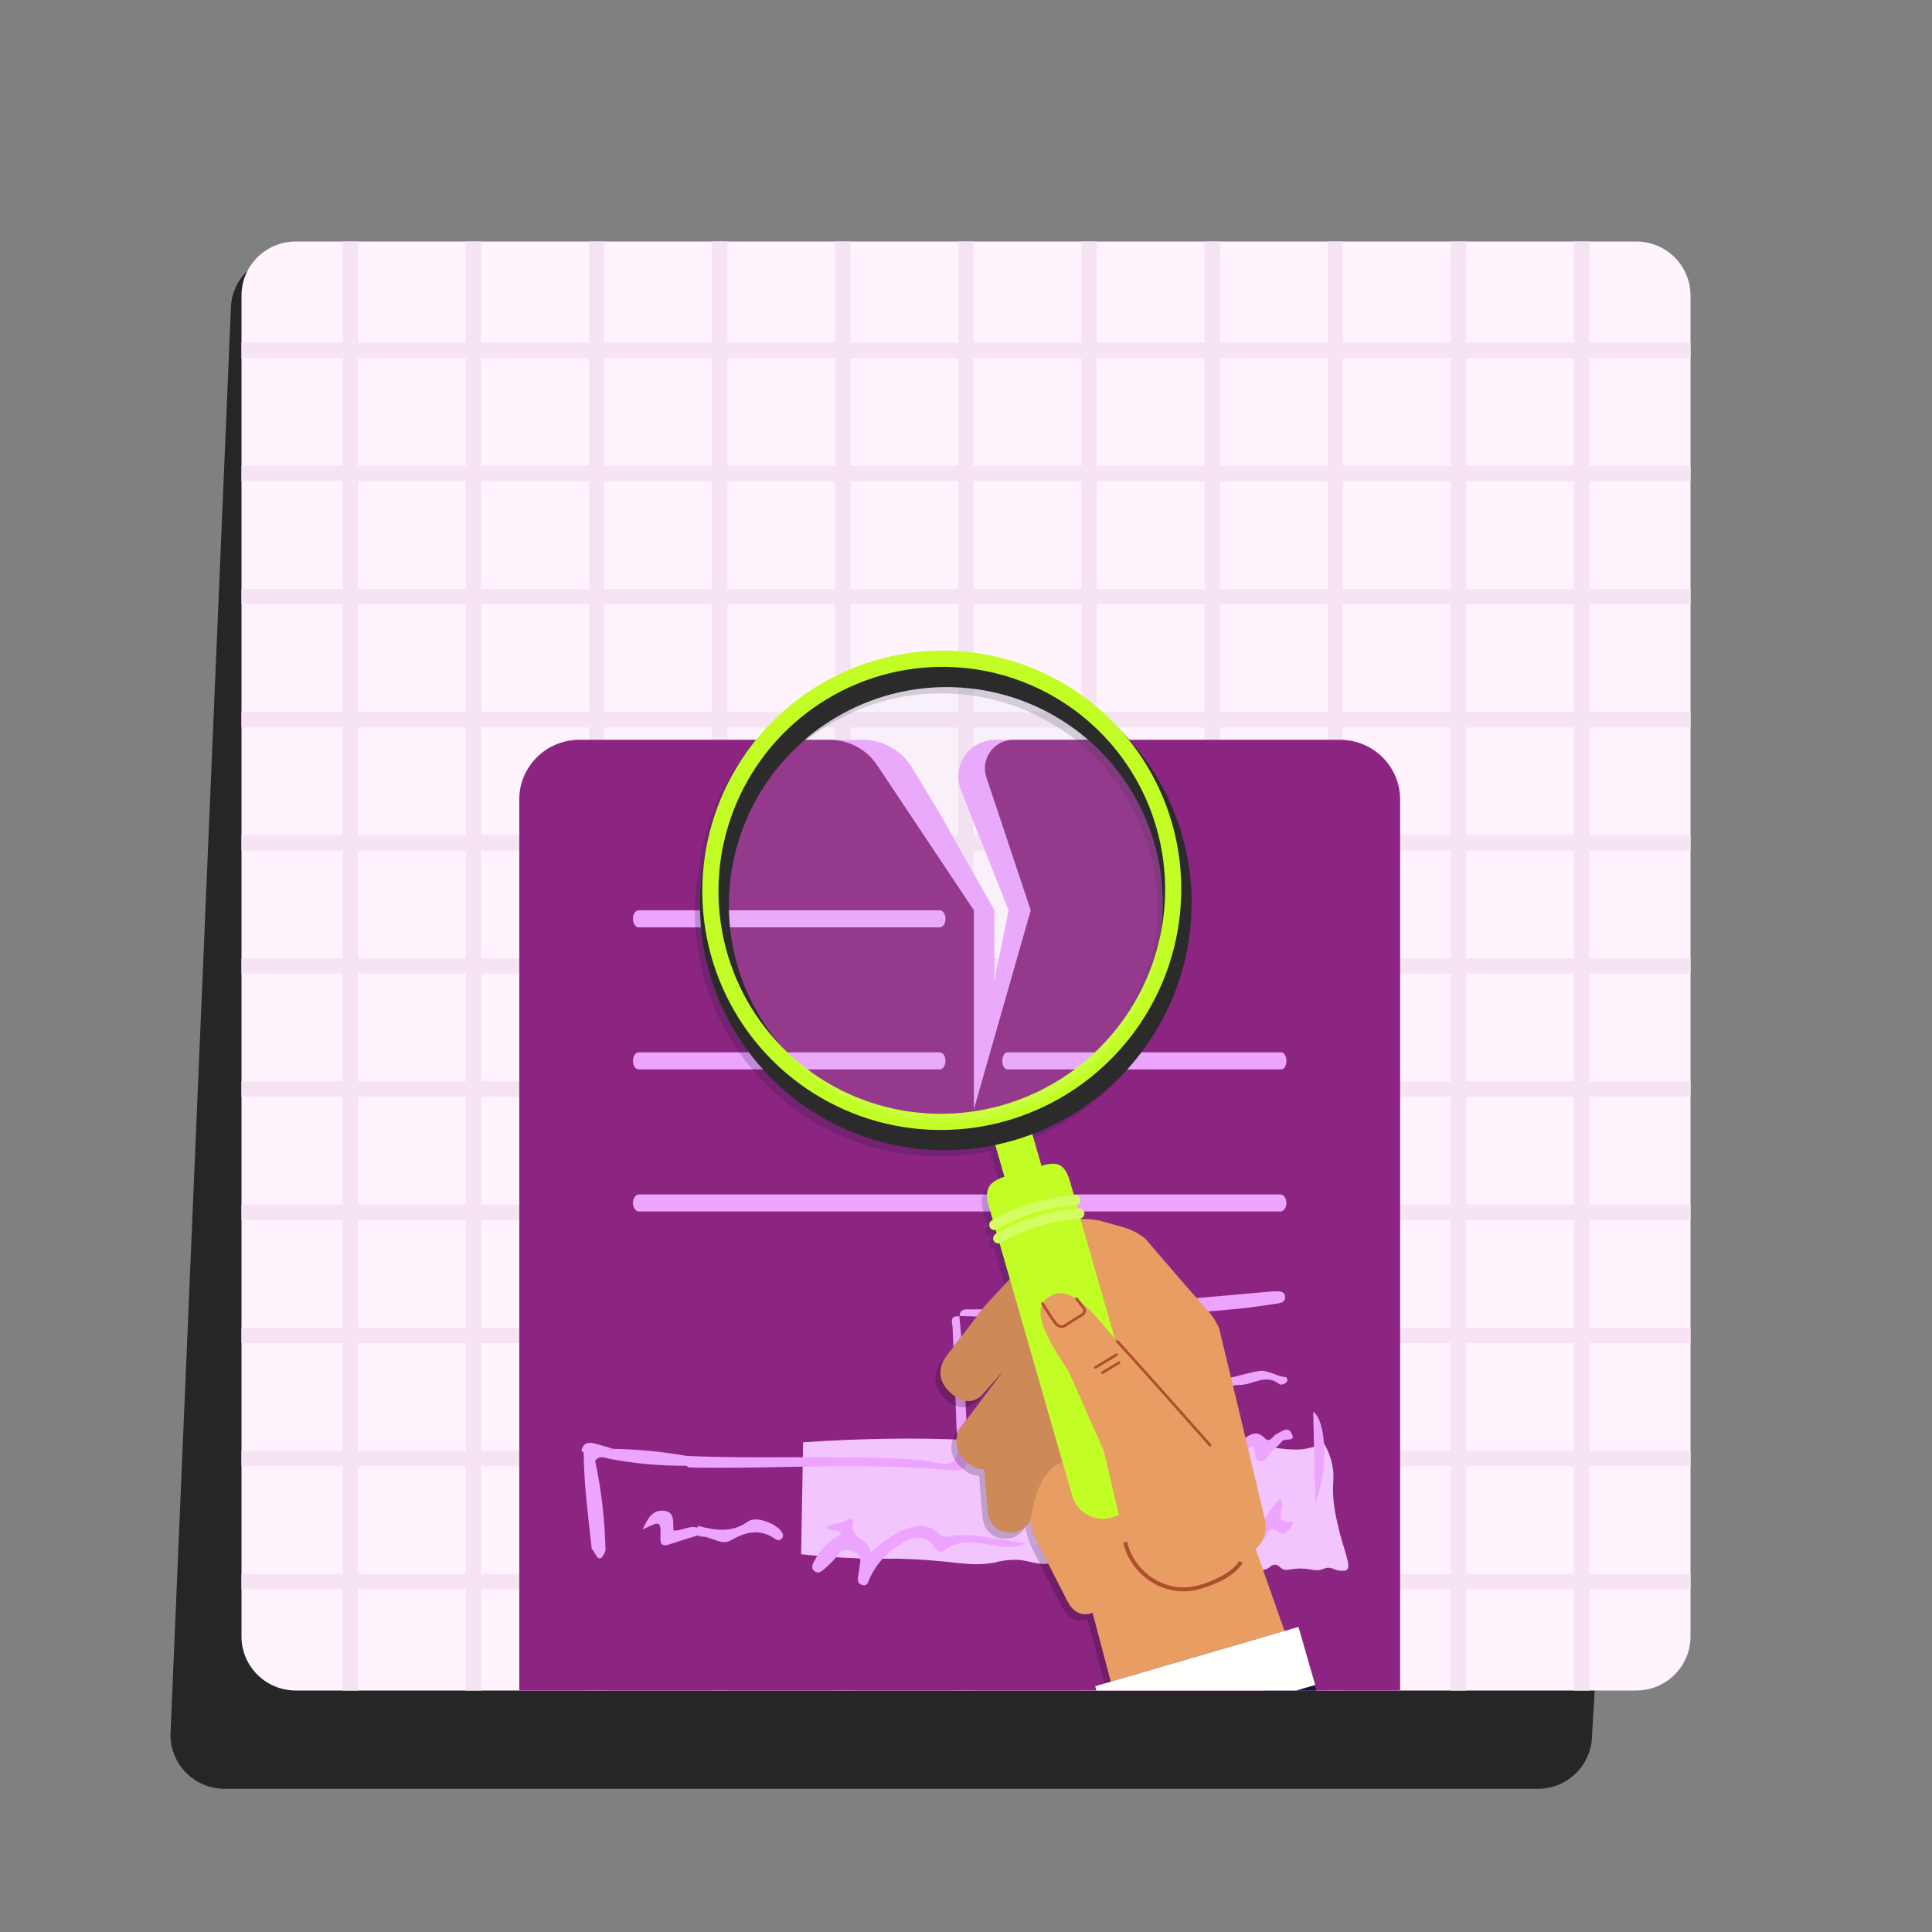 <svg width="68" height="68" viewBox="0 0 68 68" fill="none" xmlns="http://www.w3.org/2000/svg">
<rect x="0" y="0" width="68" height="68" fill="#808080" stroke="none"/>
<path d="M57.216 9L10.034 9C8.98 9 8.125 9.85 8.125 10.899L6 61.062C6 62.111 6.855 62.961 7.909 62.961H54.125C55.179 62.961 56.034 62.111 56.034 61.062L59.125 10.899C59.125 9.85 58.27 9 57.216 9Z" fill="black" fill-opacity="0.7"/>
<g clip-path="url(#clip0_686_12477)">
<path d="M57.591 8.5H10.409C9.355 8.5 8.5 9.35 8.5 10.399V57.601C8.5 58.65 9.355 59.5 10.409 59.5H57.591C58.645 59.5 59.5 58.65 59.5 57.601V10.399C59.5 9.35 58.645 8.5 57.591 8.5Z" fill="#FFF3FE"/>
<path d="M12.604 8V60H12.062V8H12.604Z" fill="#F6E3F4"/>
<path d="M16.937 8V60H16.396V8H16.937Z" fill="#F6E3F4"/>
<path d="M21.271 8V60H20.729V8H21.271Z" fill="#F6E3F4"/>
<path d="M25.604 8V60H25.062V8H25.604Z" fill="#F6E3F4"/>
<path d="M29.937 8V60H29.396V8H29.937Z" fill="#F6E3F4"/>
<path d="M34.271 8V60H33.729V8H34.271Z" fill="#F6E3F4"/>
<path d="M38.604 8V60H38.062V8H38.604Z" fill="#F6E3F4"/>
<path d="M42.937 8V60H42.396V8H42.937Z" fill="#F6E3F4"/>
<path d="M47.271 8V60H46.729V8H47.271Z" fill="#F6E3F4"/>
<path d="M51.604 8V60H51.062V8H51.604Z" fill="#F6E3F4"/>
<path d="M55.937 8V60H55.396V8H55.937Z" fill="#F6E3F4"/>
<path d="M60 12.604L8 12.604L8 12.062L60 12.062L60 12.604Z" fill="#F6E3F4"/>
<path d="M60 16.938L8 16.938L8 16.396L60 16.396L60 16.938Z" fill="#F6E3F4"/>
<path d="M60 21.271L8 21.271L8 20.729L60 20.729L60 21.271Z" fill="#F6E3F4"/>
<path d="M60 25.604L8 25.604L8 25.062L60 25.062L60 25.604Z" fill="#F6E3F4"/>
<path d="M60 29.938L8 29.938L8 29.396L60 29.396L60 29.938Z" fill="#F6E3F4"/>
<path d="M60 34.271L8 34.271L8 33.729L60 33.729L60 34.271Z" fill="#F6E3F4"/>
<path d="M60 38.604L8 38.604L8 38.062L60 38.062L60 38.604Z" fill="#F6E3F4"/>
<path d="M60 42.938L8 42.938L8 42.396L60 42.396L60 42.938Z" fill="#F6E3F4"/>
<path d="M60 47.271L8 47.271L8 46.729L60 46.729L60 47.271Z" fill="#F6E3F4"/>
<path d="M60 51.604L8 51.604L8 51.062L60 51.062L60 51.604Z" fill="#F6E3F4"/>
<path d="M60 55.938L8 55.938L8 55.396L60 55.396L60 55.938Z" fill="#F6E3F4"/>
<path d="M47.165 26.04H35.019C34.686 26.04 34.366 26.169 34.126 26.4C33.747 26.763 33.626 27.319 33.82 27.806L35.5 32.04L35 34.5V32.04L33 28.5L32.085 26.999C31.721 26.404 31.075 26.04 30.377 26.04H20.392C19.225 26.04 18.278 26.98 18.278 28.14L18.278 65.94C18.278 67.1 19.225 68.04 20.392 68.04H47.165C48.332 68.04 49.278 67.1 49.278 65.94V28.14C49.278 26.98 48.332 26.04 47.165 26.04Z" fill="#EDA4FF"/>
<path d="M47.165 26.04H35.666C34.983 26.04 34.501 26.709 34.717 27.357L36.278 32.04L34.278 39.04L34.278 32.04L30.872 26.931C30.501 26.375 29.877 26.04 29.208 26.04H20.392C19.225 26.04 18.278 26.98 18.278 28.14V65.94C18.278 67.1 19.225 68.04 20.392 68.04H47.165C48.332 68.04 49.278 67.1 49.278 65.94V28.14C49.278 26.98 48.332 26.04 47.165 26.04Z" fill="#8C2582"/>
<path d="M28.267 50.763C28.244 52.077 28.22 53.392 28.197 54.706C28.652 54.753 29.348 54.816 30.201 54.849C31.223 54.889 31.148 54.837 32.026 54.875C33.743 54.949 34.093 55.154 34.998 54.999C35.274 54.924 35.56 54.891 35.846 54.902C36.317 54.944 36.642 55.139 37.043 54.991C37.111 54.959 37.183 54.937 37.257 54.925C37.549 54.888 37.637 55.088 37.91 55.115C38.242 55.149 38.302 54.874 38.668 54.917C38.866 54.94 38.916 55.029 39.099 55.001C39.301 54.971 39.315 54.852 39.486 54.843C39.681 54.832 39.729 54.982 39.986 55.023C40.116 55.032 40.246 55.02 40.371 54.987C40.622 54.966 40.875 54.997 41.114 55.078C42.266 55.371 44.408 55.43 44.684 55.163C44.731 55.111 44.795 55.079 44.865 55.072C44.968 55.069 45.031 55.147 45.098 55.196C45.289 55.334 45.429 55.175 45.908 55.212C46.193 55.235 46.305 55.304 46.527 55.239C46.624 55.211 46.635 55.188 46.714 55.181C46.908 55.165 46.995 55.287 47.219 55.286C47.312 55.285 47.36 55.285 47.399 55.257C47.586 55.122 47.278 54.562 47.066 53.577C46.982 53.239 46.932 52.895 46.919 52.549C46.91 52.177 46.955 52.029 46.919 51.73C46.879 51.406 46.77 51.093 46.602 50.811C46.358 50.904 46.103 50.971 45.844 51.01C45.439 51.054 44.86 50.953 44.455 50.907C43.932 50.879 43.816 50.91 43.106 50.916C41.75 50.927 41.58 50.818 40.285 50.809C38.852 50.799 38.591 50.93 37.126 50.858C36.755 50.84 36.767 50.832 36.111 50.787C34.677 50.691 33.489 50.656 32.925 50.644C31.918 50.623 30.34 50.626 28.267 50.763Z" fill="#F3C5FE"/>
<path d="M24.238 51.651C24.213 51.63 24.187 51.611 24.159 51.593C24.121 51.543 24.099 51.483 24.094 51.42C24.09 51.358 24.104 51.296 24.134 51.241C26.887 51.373 29.645 51.185 32.397 51.386C32.809 51.416 33.353 51.685 33.602 51.379C33.807 51.127 33.676 50.587 33.663 50.176C33.627 49.032 33.572 47.89 33.53 46.746C33.523 46.565 33.393 46.292 33.775 46.333L33.765 46.318C33.929 47.924 33.989 49.536 34.075 51.147C34.099 51.608 33.936 51.801 33.455 51.754C30.386 51.451 27.31 51.714 24.238 51.651Z" fill="#EDA4FF"/>
<path d="M40.679 46.28C38.637 46.296 36.596 46.453 34.552 46.346C34.291 46.332 34.029 46.327 33.767 46.317L33.776 46.333C33.782 46.04 34.008 46.087 34.18 46.086C37.653 46.077 41.109 45.791 44.563 45.471C44.675 45.46 44.788 45.452 44.9 45.451C45.054 45.45 45.225 45.454 45.232 45.661C45.237 45.829 45.089 45.863 44.956 45.881C44.51 45.944 44.065 46.016 43.617 46.061C42.871 46.134 42.123 46.189 41.375 46.252C41.15 46.437 40.911 46.275 40.679 46.28Z" fill="#EDA4FF"/>
<path d="M36.134 54.313C35.784 54.455 35.398 54.483 35.032 54.392C34.422 54.321 33.81 54.122 33.246 54.565C33.096 54.682 32.972 54.574 32.874 54.437C32.582 54.027 32.203 54.078 31.825 54.276C31.305 54.547 30.886 54.979 30.631 55.507C30.566 55.638 30.549 55.839 30.351 55.788C30.122 55.729 30.205 55.524 30.225 55.362C30.239 55.25 30.255 55.139 30.269 55.027C30.281 54.981 30.284 54.934 30.278 54.887C30.271 54.84 30.255 54.795 30.23 54.755C30.206 54.714 30.174 54.679 30.135 54.652C30.097 54.624 30.053 54.605 30.007 54.595C29.823 54.545 29.649 54.517 29.506 54.716C29.381 54.879 29.238 55.029 29.08 55.162C28.961 55.269 28.819 55.439 28.649 55.282C28.517 55.159 28.63 55.001 28.701 54.872C28.902 54.493 29.22 54.188 29.606 54.002C29.473 53.751 29.206 53.964 29.083 53.731C29.314 53.592 29.62 53.665 29.834 53.481C29.902 53.422 30.075 53.456 30.042 53.556C29.84 54.165 30.645 54.151 30.636 54.653C30.949 54.358 31.3 54.104 31.679 53.899C32.145 53.69 32.618 53.574 33.039 53.981C33.193 54.13 33.327 54.081 33.496 54.058C34.394 53.939 35.252 54.247 36.134 54.313Z" fill="#EDA4FF"/>
<path d="M40.386 50.892C40.575 50.878 40.709 51.014 40.819 50.894C41.236 50.433 41.761 50.578 42.285 50.57C42.821 50.562 42.993 50.802 43 51.317C43.229 51.095 43.47 50.885 43.721 50.688C43.956 50.521 44.208 50.299 44.513 50.615C44.702 50.81 44.792 50.541 44.919 50.48C45.102 50.394 45.318 50.189 45.453 50.438C45.637 50.776 45.233 50.605 45.135 50.718C45.024 50.844 44.904 50.963 44.775 51.072C44.627 51.197 44.578 51.488 44.319 51.423C44.086 51.365 44.256 51.072 44.065 50.903C43.717 51.158 43.416 51.473 43.18 51.834C42.99 52.09 42.821 52.361 42.644 52.627C42.561 52.753 42.478 52.917 42.299 52.794C42.161 52.698 42.262 52.553 42.309 52.438C42.35 52.334 42.43 52.245 42.467 52.141C42.604 51.756 42.823 51.364 42.548 50.962C42.413 50.765 41.406 50.816 41.104 51.006C40.857 51.162 40.592 51.491 40.386 50.892Z" fill="#EDA4FF"/>
<path d="M37.405 50.743C38.071 50.411 38.786 50.719 39.447 50.454C39.686 50.358 39.93 50.547 40.032 50.906C39.529 50.594 39.145 50.895 38.706 51.001C38.219 51.119 37.682 51.006 37.191 51.255C37.021 51.341 37.001 51.12 37.012 50.997C37.032 50.775 37.079 50.556 37.122 50.29C36.697 50.44 36.59 50.933 36.048 51.126C36.359 50.591 36.775 50.125 37.271 49.756C37.422 49.643 37.515 49.741 37.497 49.921C37.47 50.182 37.439 50.442 37.405 50.743Z" fill="#EDA4FF"/>
<path d="M20.948 51.416C21.169 52.455 21.291 53.512 21.312 54.574C21.073 55.167 20.974 54.648 20.826 54.513C20.705 53.386 20.553 52.261 20.543 51.125C20.595 51.026 20.681 51.033 20.771 51.052C20.952 51.114 20.948 51.266 20.948 51.416Z" fill="#EDA4FF"/>
<path d="M37.893 53.972C38.361 53.627 38.327 52.957 38.786 52.534C38.98 52.927 38.737 53.266 38.804 53.676C39.07 53.493 39.296 53.258 39.466 52.984C39.655 52.742 39.812 52.675 39.906 53.044C39.98 53.334 40.042 53.627 40.108 53.919C40.133 54.032 40.149 54.164 40.018 54.208C39.829 54.27 39.809 54.1 39.778 53.981C39.727 53.787 39.69 53.59 39.633 53.326C39.381 53.574 39.181 53.787 38.964 53.982C38.703 54.217 38.405 54.525 38.44 53.75C38.161 54.074 38.013 54.456 37.577 54.368C37.398 54.332 37.131 54.327 37.211 54.005C37.433 53.899 37.666 53.999 37.893 53.972Z" fill="#EDA4FF"/>
<path d="M20.949 51.414L20.785 51.126C21.01 50.799 21.334 51.09 21.597 50.996C22.448 51.009 23.298 51.09 24.137 51.239C24.156 51.355 24.227 51.468 24.162 51.59C23.272 51.596 22.384 51.518 21.51 51.358C21.324 51.331 21.114 51.187 20.949 51.414Z" fill="#EDA4FF"/>
<path d="M36.82 48.557C37.175 48.577 37.531 48.525 37.866 48.404C38.238 48.243 38.568 48.03 38.978 48.427C39.17 48.612 39.54 48.353 39.832 48.322C39.989 48.304 40.225 48.158 40.286 48.351C40.365 48.599 40.067 48.597 39.916 48.656C39.457 48.837 38.994 49.124 38.52 48.661C38.407 48.551 38.234 48.621 38.094 48.684C37.783 48.819 37.435 48.843 37.108 48.752C36.994 48.714 36.769 48.84 36.82 48.557Z" fill="#EDA4FF"/>
<path d="M24.639 54.082C24.616 54.066 24.592 54.052 24.567 54.038C24.537 54.001 24.517 53.956 24.512 53.909C24.506 53.861 24.513 53.813 24.534 53.77C24.552 53.752 24.564 53.73 24.57 53.706C25.177 53.867 25.757 53.962 26.335 53.548C26.633 53.334 27.413 53.66 27.546 53.978C27.561 54.012 27.563 54.051 27.553 54.087C27.544 54.123 27.522 54.154 27.492 54.176C27.461 54.199 27.425 54.21 27.387 54.208C27.35 54.206 27.314 54.192 27.286 54.167C26.751 53.792 26.256 53.912 25.727 54.213C25.369 54.417 25.014 54.052 24.639 54.082Z" fill="#EDA4FF"/>
<path d="M41.925 48.323C41.984 48.317 42.046 48.291 42.078 48.312C42.83 48.79 43.558 48.375 44.293 48.257C44.646 48.201 44.928 48.455 45.265 48.47C45.284 48.47 45.326 48.571 45.31 48.602C45.251 48.719 45.088 48.762 45.024 48.712C44.548 48.338 44.103 48.741 43.645 48.745C43.437 48.742 43.234 48.806 43.066 48.928C42.806 49.12 42.578 49.135 42.448 48.788C42.356 48.54 41.97 48.644 41.925 48.323Z" fill="#EDA4FF"/>
<path d="M46.221 49.688C46.681 50.008 46.764 51.713 46.297 52.892C46.272 51.822 46.246 50.754 46.221 49.688Z" fill="#EDA4FF"/>
<path d="M45.03 52.767C45.382 52.955 44.675 53.627 45.492 53.56C45.513 53.765 45.357 53.833 45.233 53.938C45.021 54.118 44.83 53.588 44.615 53.938C44.531 54.147 44.383 54.325 44.193 54.445C44.165 54.044 44.598 53.184 45.03 52.767Z" fill="#EDA4FF"/>
<path d="M41.519 54.018C42.174 54.132 42.491 54.438 42.384 54.858C42.357 54.964 42.335 55.086 42.191 55.089C42.144 55.092 42.097 55.075 42.061 55.045C42.025 55.014 42.002 54.97 41.997 54.923C41.928 54.347 41.556 54.317 41.105 54.411C40.983 54.436 40.814 54.487 40.777 54.323C40.736 54.138 40.963 54.192 41.047 54.108C41.185 53.977 41.356 54.016 41.519 54.018Z" fill="#EDA4FF"/>
<path d="M21.596 50.997C21.325 51.04 21.054 51.083 20.784 51.127C20.703 51.126 20.623 51.125 20.543 51.124C20.517 51.108 20.491 51.09 20.466 51.072C20.531 50.724 20.766 50.757 21.016 50.828C21.209 50.883 21.403 50.94 21.596 50.997Z" fill="#EDA4FF"/>
<path d="M24.534 53.77C24.62 53.851 24.601 53.944 24.567 54.039C24.231 54.144 23.893 54.245 23.559 54.356C23.352 54.424 23.238 54.398 23.245 54.142C23.262 53.522 23.257 53.522 22.621 53.833C22.79 53.464 22.947 53.148 23.342 53.171C23.767 53.196 23.683 53.581 23.703 53.868C24.001 53.891 24.251 53.68 24.534 53.77Z" fill="#EDA4FF"/>
<path d="M33.08 32.04C33.189 32.04 33.278 32.175 33.278 32.34C33.278 32.506 33.189 32.64 33.08 32.64H22.477C22.367 32.64 22.278 32.506 22.278 32.34C22.278 32.175 22.367 32.04 22.477 32.04H33.08Z" fill="#EDA4FF"/>
<path d="M33.08 37.04C33.189 37.04 33.278 37.175 33.278 37.34C33.278 37.506 33.189 37.64 33.08 37.64H22.477C22.367 37.64 22.278 37.506 22.278 37.34C22.278 37.175 22.367 37.04 22.477 37.04H33.08Z" fill="#EDA4FF"/>
<path d="M45.098 37.04C45.197 37.04 45.278 37.175 45.278 37.34C45.278 37.506 45.197 37.64 45.098 37.64H35.459C35.359 37.64 35.278 37.506 35.278 37.34C35.278 37.175 35.359 37.04 35.459 37.04H45.098Z" fill="#EDA4FF"/>
<path d="M45.067 42.04C45.184 42.04 45.278 42.175 45.278 42.34C45.278 42.506 45.184 42.64 45.067 42.64H22.49C22.373 42.64 22.278 42.506 22.278 42.34C22.278 42.175 22.373 42.04 22.49 42.04H45.067Z" fill="#EDA4FF"/>
<g clip-path="url(#clip1_686_12477)">
<g opacity="0.2">
<path d="M35.985 39.544L34.68 39.925L35.38 42.359L36.685 41.978L35.985 39.544Z" fill="#0E1832"/>
<path d="M37.856 43.126C37.617 43.128 37.38 43.184 37.164 43.289L34.472 46.195L33.139 47.937C33.139 47.937 32.602 48.559 33.213 49.179C33.825 49.798 34.265 49.454 34.404 49.296C34.544 49.139 35.119 48.488 35.119 48.488L33.698 50.376C33.698 50.376 33.152 50.958 33.79 51.617C34.035 51.87 34.267 51.943 34.461 51.938C34.501 52.492 34.585 53.447 34.585 53.447C34.585 53.447 34.668 54.162 35.375 54.156C35.523 54.162 35.67 54.125 35.797 54.048C35.925 53.972 36.027 53.86 36.092 53.726L36.108 53.626C36.108 53.897 36.17 54.164 36.288 54.408L37.866 53.949L37.867 53.951L40.732 53.115L37.856 43.126Z" fill="black"/>
<path d="M36.289 54.408C36.289 54.408 36.077 53.827 36.093 53.726C36.109 53.626 36.325 51.595 37.544 51.639L38.762 51.684L39.205 53.557L37.403 56.593L36.289 54.408Z" fill="#0E1832"/>
<path d="M37.87 53.95L40.735 53.113L37.478 41.797C37.216 40.888 36.724 41.191 35.972 41.411L35.829 41.453C35.077 41.672 34.351 41.724 34.613 42.633L37.87 53.95Z" fill="#0E1832"/>
<path d="M42.242 46.255C41.873 45.854 40.131 43.82 40.131 43.82C39.913 43.641 39.662 43.507 39.392 43.425L38.522 43.181L38.519 43.181L38.518 43.18L38.509 43.179L38.508 43.178C38.503 43.177 38.498 43.176 38.492 43.175L38.492 43.175C38.282 43.136 38.068 43.119 37.855 43.126L39.073 47.358C38.522 46.741 37.647 45.471 36.908 45.778C36.138 46.097 36.315 46.842 37.421 48.471L38.663 51.276L39.202 53.556L36.286 54.408L37.4 56.593C37.4 56.593 37.663 57.209 38.273 56.986L38.914 59.41L45.029 57.624L44.011 54.732C44.011 54.732 44.489 54.384 44.33 53.667C44.17 52.951 42.726 46.969 42.726 46.969C42.609 46.704 42.445 46.462 42.242 46.255Z" fill="black"/>
<path d="M37.251 46.951C37.289 46.939 37.324 46.921 37.355 46.895C37.387 46.875 37.686 46.68 37.898 46.553C37.934 46.536 37.965 46.511 37.989 46.479C38.013 46.447 38.029 46.41 38.036 46.371C38.037 46.337 38.031 46.303 38.018 46.272C38.005 46.241 37.986 46.212 37.961 46.189L37.746 45.907C37.738 45.898 37.727 45.891 37.715 45.89C37.702 45.888 37.69 45.892 37.68 45.899C37.67 45.907 37.664 45.918 37.662 45.93C37.66 45.943 37.663 45.955 37.671 45.965L37.889 46.249C37.89 46.252 37.892 46.254 37.894 46.255C37.925 46.283 37.942 46.322 37.944 46.364C37.937 46.388 37.925 46.41 37.909 46.429C37.893 46.448 37.873 46.463 37.85 46.473C37.627 46.607 37.306 46.816 37.302 46.819C37.3 46.82 37.298 46.822 37.295 46.824C37.258 46.854 37.211 46.87 37.164 46.867C37.129 46.861 37.096 46.847 37.067 46.828C37.038 46.808 37.014 46.782 36.995 46.753C36.812 46.511 36.55 46.083 36.548 46.078C36.545 46.073 36.541 46.068 36.536 46.065C36.531 46.061 36.525 46.059 36.519 46.057C36.513 46.056 36.507 46.055 36.501 46.056C36.495 46.057 36.489 46.059 36.484 46.063C36.478 46.066 36.474 46.07 36.47 46.075C36.467 46.08 36.464 46.086 36.463 46.092C36.461 46.098 36.461 46.104 36.462 46.11C36.463 46.116 36.465 46.122 36.469 46.127C36.471 46.131 36.734 46.564 36.92 46.809C36.947 46.85 36.981 46.885 37.022 46.91C37.063 46.937 37.109 46.953 37.157 46.96C37.189 46.963 37.22 46.96 37.251 46.951Z" fill="#0E1832"/>
<path d="M38.388 48.392C38.391 48.39 38.395 48.389 38.398 48.387L39.141 47.939C39.151 47.932 39.159 47.922 39.162 47.91C39.165 47.898 39.163 47.886 39.157 47.875C39.154 47.87 39.15 47.865 39.145 47.861C39.14 47.858 39.135 47.855 39.129 47.854C39.123 47.852 39.117 47.852 39.111 47.853C39.104 47.854 39.099 47.856 39.093 47.859L38.351 48.307C38.34 48.313 38.333 48.324 38.33 48.336C38.327 48.348 38.328 48.361 38.335 48.371C38.34 48.38 38.348 48.387 38.358 48.391C38.367 48.394 38.378 48.395 38.388 48.392Z" fill="#0E1832"/>
<path d="M38.638 48.576C38.642 48.575 38.646 48.573 38.65 48.571L39.231 48.22C39.236 48.217 39.241 48.213 39.245 48.208C39.249 48.203 39.251 48.198 39.253 48.192C39.254 48.186 39.255 48.18 39.254 48.174C39.253 48.168 39.251 48.162 39.247 48.157C39.244 48.151 39.24 48.147 39.235 48.143C39.23 48.139 39.225 48.136 39.219 48.135C39.213 48.133 39.206 48.133 39.2 48.134C39.194 48.135 39.188 48.137 39.183 48.141L38.602 48.492C38.592 48.497 38.584 48.506 38.581 48.517C38.577 48.528 38.578 48.54 38.582 48.55C38.587 48.56 38.595 48.569 38.605 48.574C38.615 48.578 38.627 48.579 38.638 48.576Z" fill="#0E1832"/>
<path d="M42.422 51.13C42.429 51.128 42.435 51.124 42.441 51.12C42.445 51.115 42.449 51.11 42.452 51.105C42.454 51.099 42.456 51.093 42.456 51.087C42.456 51.081 42.455 51.075 42.453 51.069C42.451 51.063 42.448 51.058 42.444 51.054C42.418 51.023 39.719 47.976 39.18 47.403C39.176 47.399 39.171 47.395 39.166 47.393C39.16 47.39 39.154 47.389 39.148 47.389C39.142 47.388 39.136 47.389 39.13 47.391C39.124 47.394 39.119 47.397 39.115 47.401C39.11 47.405 39.107 47.41 39.104 47.416C39.102 47.421 39.1 47.427 39.1 47.433C39.1 47.44 39.101 47.446 39.103 47.451C39.105 47.457 39.108 47.462 39.112 47.467C39.65 48.04 42.347 51.085 42.375 51.116C42.38 51.123 42.388 51.127 42.396 51.13C42.405 51.132 42.414 51.132 42.422 51.13Z" fill="#0E1832"/>
<path d="M37.251 46.951C37.289 46.939 37.324 46.921 37.355 46.895C37.387 46.875 37.686 46.68 37.898 46.553C37.934 46.536 37.965 46.511 37.989 46.479C38.013 46.447 38.029 46.41 38.036 46.371C38.037 46.337 38.031 46.303 38.018 46.272C38.005 46.241 37.986 46.212 37.961 46.189L37.746 45.907C37.738 45.898 37.727 45.891 37.715 45.89C37.702 45.888 37.69 45.892 37.68 45.899C37.67 45.907 37.664 45.918 37.662 45.93C37.66 45.943 37.663 45.955 37.671 45.965L37.889 46.249C37.89 46.252 37.892 46.254 37.894 46.255C37.925 46.283 37.942 46.322 37.944 46.364C37.937 46.388 37.925 46.41 37.909 46.429C37.893 46.448 37.873 46.463 37.85 46.473C37.627 46.607 37.306 46.816 37.302 46.819C37.3 46.82 37.298 46.822 37.295 46.824C37.258 46.854 37.211 46.87 37.164 46.867C37.129 46.861 37.096 46.847 37.067 46.828C37.038 46.808 37.014 46.782 36.995 46.753C36.812 46.511 36.55 46.083 36.548 46.078C36.545 46.073 36.541 46.068 36.536 46.065C36.531 46.061 36.525 46.059 36.519 46.057C36.513 46.056 36.507 46.055 36.501 46.056C36.495 46.057 36.489 46.059 36.484 46.063C36.478 46.066 36.474 46.07 36.47 46.075C36.467 46.08 36.464 46.086 36.463 46.092C36.461 46.098 36.461 46.104 36.462 46.11C36.463 46.116 36.465 46.122 36.469 46.127C36.471 46.131 36.734 46.564 36.92 46.809C36.947 46.85 36.981 46.885 37.022 46.91C37.063 46.937 37.109 46.953 37.157 46.96C37.189 46.963 37.22 46.96 37.251 46.951Z" fill="#0E1832"/>
<path d="M38.388 48.392C38.391 48.39 38.395 48.389 38.398 48.387L39.141 47.939C39.151 47.932 39.159 47.922 39.162 47.91C39.165 47.898 39.163 47.886 39.157 47.875C39.154 47.87 39.15 47.865 39.145 47.861C39.14 47.858 39.135 47.855 39.129 47.854C39.123 47.852 39.117 47.852 39.111 47.853C39.104 47.854 39.099 47.856 39.093 47.859L38.351 48.307C38.34 48.313 38.333 48.324 38.33 48.336C38.327 48.348 38.328 48.361 38.335 48.371C38.34 48.38 38.348 48.387 38.358 48.391C38.367 48.394 38.378 48.395 38.388 48.392Z" fill="#0E1832"/>
<path d="M38.638 48.576C38.642 48.575 38.646 48.573 38.65 48.571L39.231 48.22C39.236 48.217 39.241 48.213 39.245 48.208C39.249 48.203 39.251 48.198 39.253 48.192C39.254 48.186 39.255 48.18 39.254 48.174C39.253 48.168 39.251 48.162 39.247 48.157C39.244 48.151 39.24 48.147 39.235 48.143C39.23 48.139 39.225 48.136 39.219 48.135C39.213 48.133 39.206 48.133 39.2 48.134C39.194 48.135 39.188 48.137 39.183 48.141L38.602 48.492C38.592 48.497 38.584 48.506 38.581 48.517C38.577 48.528 38.578 48.54 38.582 48.55C38.587 48.56 38.595 48.569 38.605 48.574C38.615 48.578 38.627 48.579 38.638 48.576Z" fill="#0E1832"/>
<path d="M42.422 51.13C42.429 51.128 42.435 51.124 42.441 51.12C42.445 51.115 42.449 51.11 42.452 51.105C42.454 51.099 42.456 51.093 42.456 51.087C42.456 51.081 42.455 51.075 42.453 51.069C42.451 51.063 42.448 51.058 42.444 51.054C42.418 51.023 39.719 47.976 39.18 47.403C39.176 47.399 39.171 47.395 39.166 47.393C39.16 47.39 39.154 47.389 39.148 47.389C39.142 47.388 39.136 47.389 39.13 47.391C39.124 47.394 39.119 47.397 39.115 47.401C39.11 47.405 39.107 47.41 39.104 47.416C39.102 47.421 39.1 47.427 39.1 47.433C39.1 47.44 39.101 47.446 39.103 47.451C39.105 47.457 39.108 47.462 39.112 47.467C39.65 48.04 42.347 51.085 42.375 51.116C42.38 51.123 42.388 51.127 42.396 51.13C42.405 51.132 42.414 51.132 42.422 51.13Z" fill="#0E1832"/>
<path d="M42.064 56.143C43.303 55.781 43.543 55.241 43.553 55.219L43.425 55.164C43.422 55.169 43.191 55.668 42.025 56.008C41.767 56.084 41.496 56.106 41.229 56.073C40.963 56.04 40.706 55.952 40.475 55.815C40.229 55.672 40.014 55.48 39.844 55.251C39.674 55.023 39.553 54.761 39.486 54.484L39.35 54.516C39.42 54.812 39.55 55.09 39.731 55.335C39.913 55.579 40.142 55.783 40.405 55.936C40.652 56.083 40.927 56.177 41.212 56.212C41.497 56.248 41.787 56.225 42.064 56.143Z" fill="#0E1832"/>
<path d="M38.913 61.284L45.967 59.224L47.132 63.255L41.438 70.04L38.913 61.284Z" fill="black"/>
<path d="M45.521 57.481L38.367 59.57L38.955 61.615L46.11 59.525L45.521 57.481Z" fill="black"/>
<path d="M35.501 40.356C33.856 40.837 32.108 40.819 30.477 40.305C28.847 39.791 27.407 38.804 26.34 37.468C25.274 36.133 24.628 34.51 24.485 32.804C24.342 31.098 24.707 29.385 25.536 27.883C26.364 26.381 27.618 25.157 29.139 24.365C30.66 23.573 32.38 23.249 34.08 23.434C35.781 23.62 37.386 24.306 38.694 25.406C40.001 26.506 40.952 27.971 41.425 29.615C42.057 31.82 41.788 34.189 40.677 36.202C39.567 38.216 37.705 39.71 35.501 40.356ZM30.997 24.708C29.545 25.132 28.25 25.977 27.275 27.135C26.3 28.294 25.689 29.714 25.52 31.216C25.35 32.719 25.629 34.236 26.322 35.577C27.015 36.917 28.09 38.02 29.412 38.746C30.733 39.472 32.242 39.789 33.747 39.657C35.253 39.524 36.686 38.948 37.868 38.001C39.049 37.054 39.924 35.779 40.384 34.337C40.843 32.895 40.865 31.351 40.447 29.901C39.885 27.956 38.575 26.318 36.803 25.344C35.031 24.371 32.943 24.142 30.997 24.708Z" fill="#0E1832"/>
<path d="M35.299 39.653C33.697 40.12 31.994 40.103 30.405 39.602C28.817 39.102 27.414 38.14 26.375 36.84C25.336 35.539 24.707 33.958 24.568 32.295C24.428 30.633 24.784 28.965 25.591 27.502C26.398 26.038 27.62 24.846 29.101 24.074C30.583 23.303 32.258 22.988 33.915 23.168C35.572 23.349 37.136 24.017 38.409 25.089C39.683 26.161 40.608 27.587 41.069 29.189C41.685 31.337 41.423 33.644 40.341 35.606C39.26 37.568 37.446 39.023 35.299 39.653ZM30.795 24.004C29.301 24.441 27.968 25.31 26.964 26.502C25.961 27.695 25.332 29.157 25.157 30.703C24.983 32.25 25.27 33.812 25.983 35.191C26.696 36.571 27.803 37.706 29.163 38.454C30.524 39.201 32.077 39.527 33.626 39.391C35.175 39.254 36.651 38.661 37.867 37.687C39.083 36.712 39.984 35.4 40.457 33.916C40.929 32.431 40.952 30.842 40.522 29.349C39.944 27.348 38.595 25.661 36.771 24.659C34.947 23.657 32.798 23.422 30.795 24.004Z" fill="#0E1832"/>
<path opacity="0.1" d="M31.211 39.454C35.297 40.485 39.458 38.004 40.505 33.911C41.552 29.818 39.089 25.664 35.004 24.633C30.918 23.601 26.757 26.083 25.71 30.176C24.662 34.269 27.125 38.423 31.211 39.454Z" fill="#0E1832"/>
<g opacity="0.5">
<path d="M39.418 27.032L39.722 26.48C39.026 25.555 38.147 24.783 37.14 24.212C36.132 23.642 35.017 23.285 33.864 23.163L33.564 23.709C34.726 23.795 35.853 24.138 36.866 24.712C37.878 25.287 38.749 26.079 39.418 27.032Z" fill="#0E1832"/>
<path d="M26.645 36.255L26.344 36.801C27.063 37.708 27.962 38.457 28.984 39.001C30.006 39.546 31.129 39.874 32.285 39.966L32.589 39.414C31.425 39.36 30.288 39.049 29.261 38.503C28.233 37.957 27.339 37.189 26.645 36.255Z" fill="#0E1832"/>
</g>
<path d="M34.723 43.442C34.705 43.428 34.691 43.409 34.683 43.388C34.674 43.367 34.67 43.344 34.672 43.321C34.674 43.298 34.681 43.276 34.694 43.257C34.706 43.237 34.722 43.221 34.742 43.209C35.21 42.937 35.711 42.724 36.231 42.575C36.697 42.437 37.177 42.35 37.661 42.316C37.699 42.314 37.737 42.327 37.765 42.352C37.794 42.377 37.811 42.413 37.813 42.451C37.815 42.489 37.802 42.526 37.777 42.554C37.752 42.583 37.716 42.6 37.678 42.603C37.215 42.635 36.756 42.719 36.31 42.851C35.813 42.992 35.335 43.196 34.888 43.456C34.862 43.471 34.833 43.478 34.803 43.475C34.773 43.473 34.745 43.461 34.723 43.442Z" fill="#0E1832"/>
<path d="M34.856 43.915C34.838 43.901 34.825 43.882 34.816 43.861C34.807 43.84 34.803 43.817 34.805 43.794C34.807 43.771 34.815 43.749 34.827 43.729C34.839 43.71 34.855 43.694 34.875 43.682C35.343 43.41 35.843 43.197 36.364 43.048C36.83 42.91 37.31 42.823 37.794 42.789C37.813 42.788 37.832 42.791 37.85 42.797C37.868 42.803 37.884 42.812 37.898 42.825C37.912 42.837 37.924 42.852 37.932 42.869C37.94 42.886 37.945 42.905 37.946 42.923C37.947 42.942 37.944 42.961 37.938 42.979C37.932 42.997 37.922 43.013 37.91 43.027C37.897 43.041 37.882 43.053 37.865 43.061C37.848 43.07 37.83 43.074 37.811 43.076C37.348 43.108 36.889 43.191 36.443 43.324C35.946 43.465 35.468 43.669 35.021 43.928C34.995 43.944 34.966 43.95 34.936 43.948C34.907 43.946 34.878 43.934 34.856 43.915Z" fill="#0E1832"/>
</g>
<path d="M36.165 39.325L34.86 39.706L35.56 42.14L36.865 41.759L36.165 39.325Z" fill="#C2FE26"/>
<path d="M38.037 42.907C37.797 42.908 37.56 42.964 37.345 43.07L34.652 45.975L33.319 47.717C33.319 47.717 32.782 48.339 33.393 48.959C34.005 49.579 34.445 49.234 34.584 49.077C34.724 48.919 35.3 48.269 35.3 48.269L33.878 50.157C33.878 50.157 33.332 50.739 33.97 51.398C34.215 51.65 34.448 51.724 34.641 51.719C34.681 52.273 34.765 53.228 34.765 53.228C34.765 53.228 34.848 53.943 35.555 53.937C35.703 53.943 35.85 53.905 35.977 53.829C36.105 53.752 36.207 53.641 36.272 53.507L36.288 53.406C36.288 53.677 36.35 53.945 36.468 54.189L38.046 53.729L38.047 53.732L40.912 52.895L38.037 42.907Z" fill="#CE8959"/>
<path d="M36.469 54.188C36.469 54.188 36.257 53.607 36.273 53.507C36.289 53.406 36.505 51.375 37.724 51.42L38.943 51.464L39.385 53.337L37.583 56.373L36.469 54.188Z" fill="#E89D62"/>
<path d="M37.738 52.645C37.911 53.243 38.536 53.588 39.134 53.413L39.84 53.207C40.435 53.033 40.777 52.411 40.606 51.816L37.658 41.576C37.397 40.667 36.904 40.971 36.152 41.19L36.009 41.232C35.258 41.452 34.532 41.504 34.793 42.413L37.738 52.645Z" fill="#C2FE26"/>
<path d="M42.426 46.036C42.056 45.635 40.314 43.601 40.314 43.601C40.096 43.422 39.845 43.288 39.576 43.206L38.706 42.962L38.703 42.962L38.702 42.962L38.693 42.96L38.691 42.959C38.687 42.958 38.682 42.957 38.675 42.956L38.675 42.956C38.465 42.917 38.252 42.9 38.038 42.907L39.256 47.139C38.705 46.522 37.83 45.252 37.091 45.559C36.321 45.879 36.498 46.623 37.604 48.252L38.847 51.057L39.385 53.337L36.469 54.189L37.583 56.374C37.583 56.374 37.846 56.99 38.456 56.767L39.097 59.191L45.212 57.405L44.195 54.513C44.195 54.513 44.672 54.165 44.513 53.448C44.353 52.732 42.909 46.75 42.909 46.75C42.792 46.485 42.629 46.243 42.426 46.036Z" fill="#E89D62"/>
<path d="M37.436 46.73C37.474 46.719 37.51 46.7 37.54 46.675C37.572 46.655 37.872 46.46 38.084 46.333C38.12 46.316 38.151 46.291 38.175 46.259C38.199 46.227 38.215 46.19 38.222 46.151C38.223 46.117 38.217 46.083 38.204 46.052C38.191 46.02 38.171 45.992 38.147 45.969L37.931 45.687C37.924 45.678 37.913 45.671 37.9 45.67C37.888 45.668 37.876 45.671 37.866 45.679C37.856 45.687 37.849 45.698 37.847 45.71C37.846 45.722 37.849 45.735 37.856 45.745L38.074 46.029C38.076 46.031 38.078 46.033 38.08 46.035C38.11 46.063 38.128 46.102 38.129 46.144C38.123 46.168 38.111 46.19 38.095 46.209C38.079 46.228 38.058 46.243 38.036 46.253C37.812 46.387 37.491 46.596 37.487 46.599C37.485 46.6 37.483 46.602 37.481 46.604C37.444 46.634 37.397 46.65 37.349 46.647C37.315 46.641 37.282 46.627 37.253 46.607C37.224 46.588 37.199 46.562 37.181 46.532C36.997 46.291 36.736 45.862 36.733 45.858C36.73 45.853 36.726 45.848 36.721 45.845C36.716 45.841 36.711 45.838 36.705 45.837C36.699 45.836 36.692 45.835 36.686 45.836C36.68 45.837 36.675 45.839 36.669 45.843C36.664 45.846 36.66 45.85 36.656 45.855C36.652 45.86 36.65 45.866 36.648 45.872C36.647 45.878 36.647 45.884 36.648 45.89C36.649 45.896 36.651 45.902 36.654 45.907C36.657 45.911 36.92 46.344 37.106 46.589C37.132 46.63 37.167 46.664 37.208 46.691C37.248 46.717 37.295 46.733 37.343 46.74C37.374 46.743 37.406 46.74 37.436 46.73Z" fill="#FB8B68"/>
<path d="M38.569 48.174C38.573 48.172 38.577 48.171 38.58 48.169L39.322 47.721C39.333 47.714 39.34 47.704 39.344 47.692C39.347 47.68 39.345 47.667 39.339 47.657C39.336 47.652 39.332 47.647 39.327 47.643C39.322 47.64 39.316 47.637 39.31 47.636C39.304 47.634 39.298 47.634 39.292 47.635C39.286 47.636 39.28 47.638 39.275 47.641L38.532 48.089C38.522 48.096 38.514 48.106 38.511 48.118C38.508 48.13 38.51 48.143 38.517 48.153C38.522 48.162 38.53 48.169 38.539 48.172C38.549 48.176 38.56 48.177 38.569 48.174Z" fill="#FB8B68"/>
<path d="M38.818 48.356C38.822 48.355 38.826 48.353 38.83 48.351L39.412 48C39.417 47.997 39.422 47.993 39.425 47.988C39.429 47.983 39.432 47.978 39.433 47.972C39.435 47.966 39.435 47.96 39.434 47.953C39.433 47.947 39.431 47.942 39.428 47.937C39.425 47.931 39.42 47.926 39.416 47.923C39.411 47.919 39.405 47.916 39.399 47.915C39.393 47.913 39.387 47.913 39.381 47.914C39.375 47.915 39.369 47.917 39.364 47.92L38.782 48.272C38.772 48.277 38.765 48.286 38.761 48.297C38.758 48.308 38.758 48.319 38.763 48.33C38.767 48.34 38.775 48.349 38.785 48.353C38.795 48.358 38.807 48.359 38.818 48.356Z" fill="#FB8B68"/>
<path d="M42.602 50.91C42.609 50.908 42.616 50.905 42.621 50.9C42.626 50.896 42.629 50.891 42.632 50.885C42.635 50.88 42.636 50.874 42.636 50.867C42.637 50.861 42.636 50.855 42.634 50.849C42.632 50.844 42.628 50.838 42.624 50.834C42.598 50.803 39.9 47.757 39.361 47.184C39.356 47.179 39.352 47.175 39.346 47.173C39.34 47.17 39.334 47.169 39.328 47.169C39.322 47.169 39.316 47.17 39.31 47.172C39.305 47.174 39.3 47.177 39.295 47.181C39.291 47.185 39.287 47.19 39.285 47.196C39.282 47.202 39.281 47.208 39.28 47.214C39.28 47.22 39.281 47.226 39.283 47.231C39.285 47.237 39.288 47.242 39.293 47.247C39.831 47.82 42.528 50.865 42.555 50.896C42.561 50.903 42.568 50.907 42.577 50.91C42.585 50.912 42.594 50.912 42.602 50.91Z" fill="#FB8B68"/>
<path d="M37.436 46.73C37.474 46.719 37.51 46.7 37.54 46.675C37.572 46.655 37.872 46.46 38.084 46.333C38.12 46.316 38.151 46.291 38.175 46.259C38.199 46.227 38.215 46.19 38.222 46.151C38.223 46.117 38.217 46.083 38.204 46.052C38.191 46.02 38.171 45.992 38.147 45.969L37.931 45.687C37.924 45.678 37.913 45.671 37.9 45.67C37.888 45.668 37.876 45.671 37.866 45.679C37.856 45.687 37.849 45.698 37.847 45.71C37.846 45.722 37.849 45.735 37.856 45.745L38.074 46.029C38.076 46.031 38.078 46.033 38.08 46.035C38.11 46.063 38.128 46.102 38.129 46.144C38.123 46.168 38.111 46.19 38.095 46.209C38.079 46.228 38.058 46.243 38.036 46.253C37.812 46.387 37.491 46.596 37.487 46.599C37.485 46.6 37.483 46.602 37.481 46.604C37.444 46.634 37.397 46.65 37.349 46.647C37.315 46.641 37.282 46.627 37.253 46.607C37.224 46.588 37.199 46.562 37.181 46.532C36.997 46.291 36.736 45.862 36.733 45.858C36.73 45.853 36.726 45.848 36.721 45.845C36.716 45.841 36.711 45.838 36.705 45.837C36.699 45.836 36.692 45.835 36.686 45.836C36.68 45.837 36.675 45.839 36.669 45.843C36.664 45.846 36.66 45.85 36.656 45.855C36.652 45.86 36.65 45.866 36.648 45.872C36.647 45.878 36.647 45.884 36.648 45.89C36.649 45.896 36.651 45.902 36.654 45.907C36.657 45.911 36.92 46.344 37.106 46.589C37.132 46.63 37.167 46.664 37.208 46.691C37.248 46.717 37.295 46.733 37.343 46.74C37.374 46.743 37.406 46.74 37.436 46.73Z" fill="#AD4F2F"/>
<path d="M38.569 48.174C38.573 48.172 38.577 48.171 38.58 48.169L39.322 47.721C39.333 47.714 39.34 47.704 39.344 47.692C39.347 47.68 39.345 47.667 39.339 47.657C39.336 47.652 39.332 47.647 39.327 47.643C39.322 47.64 39.316 47.637 39.31 47.636C39.304 47.634 39.298 47.634 39.292 47.635C39.286 47.636 39.28 47.638 39.275 47.641L38.532 48.089C38.522 48.096 38.514 48.106 38.511 48.118C38.508 48.13 38.51 48.143 38.517 48.153C38.522 48.162 38.53 48.169 38.539 48.172C38.549 48.176 38.56 48.177 38.569 48.174Z" fill="#AD4F2F"/>
<path d="M38.818 48.356C38.822 48.355 38.826 48.353 38.83 48.351L39.412 48C39.417 47.997 39.422 47.993 39.425 47.988C39.429 47.983 39.432 47.978 39.433 47.972C39.435 47.966 39.435 47.96 39.434 47.953C39.433 47.947 39.431 47.942 39.428 47.937C39.425 47.931 39.42 47.926 39.416 47.923C39.411 47.919 39.405 47.916 39.399 47.915C39.393 47.913 39.387 47.913 39.381 47.914C39.375 47.915 39.369 47.917 39.364 47.92L38.782 48.272C38.772 48.277 38.765 48.286 38.761 48.297C38.758 48.308 38.758 48.319 38.763 48.33C38.767 48.34 38.775 48.349 38.785 48.353C38.795 48.358 38.807 48.359 38.818 48.356Z" fill="#AD4F2F"/>
<path d="M42.602 50.91C42.609 50.908 42.616 50.905 42.621 50.9C42.626 50.896 42.629 50.891 42.632 50.885C42.635 50.88 42.636 50.874 42.636 50.867C42.637 50.861 42.636 50.855 42.634 50.849C42.632 50.844 42.628 50.838 42.624 50.834C42.598 50.803 39.9 47.757 39.361 47.184C39.356 47.179 39.352 47.175 39.346 47.173C39.34 47.17 39.334 47.169 39.328 47.169C39.322 47.169 39.316 47.17 39.31 47.172C39.305 47.174 39.3 47.177 39.295 47.181C39.291 47.185 39.287 47.19 39.285 47.196C39.282 47.202 39.281 47.208 39.28 47.214C39.28 47.22 39.281 47.226 39.283 47.231C39.285 47.237 39.288 47.242 39.293 47.247C39.831 47.82 42.528 50.865 42.555 50.896C42.561 50.903 42.568 50.907 42.577 50.91C42.585 50.912 42.594 50.912 42.602 50.91Z" fill="#AD4F2F"/>
<path d="M42.247 55.924C43.487 55.562 43.726 55.022 43.736 55L43.608 54.945C43.606 54.95 43.375 55.449 42.209 55.789C41.95 55.865 41.68 55.887 41.413 55.854C41.146 55.821 40.89 55.733 40.659 55.596C40.412 55.453 40.198 55.261 40.028 55.032C39.858 54.803 39.736 54.542 39.67 54.264L39.533 54.297C39.604 54.593 39.734 54.871 39.915 55.115C40.096 55.359 40.325 55.564 40.588 55.717C40.835 55.864 41.11 55.958 41.396 55.993C41.681 56.029 41.971 56.005 42.247 55.924Z" fill="#AD4F2F"/>
<path d="M39.095 61.064L46.149 59.004L48.48 65.347L41.62 69.821L39.095 61.064Z" fill="#0E1832"/>
<path d="M45.702 57.261L38.547 59.35L39.136 61.395L46.29 59.306L45.702 57.261Z" fill="#FFFFFD"/>
<path d="M39.351 60.224C39.38 60.324 39.438 60.414 39.517 60.481C39.597 60.548 39.696 60.59 39.8 60.601C39.904 60.613 40.009 60.593 40.102 60.544C40.195 60.496 40.271 60.421 40.322 60.329C40.372 60.237 40.395 60.133 40.386 60.029C40.377 59.924 40.338 59.825 40.272 59.743C40.207 59.662 40.119 59.602 40.019 59.57C39.92 59.539 39.813 59.538 39.712 59.567C39.578 59.607 39.464 59.698 39.396 59.821C39.328 59.944 39.312 60.089 39.351 60.224Z" fill="#101C34"/>
<path d="M35.683 40.137C34.038 40.617 32.29 40.599 30.66 40.085C29.029 39.571 27.589 38.584 26.523 37.249C25.456 35.914 24.81 34.291 24.667 32.585C24.524 30.878 24.889 29.166 25.718 27.664C26.546 26.162 27.8 24.937 29.321 24.145C30.842 23.354 32.562 23.03 34.262 23.215C35.963 23.401 37.569 24.087 38.876 25.187C40.183 26.287 41.134 27.752 41.607 29.396C42.239 31.601 41.97 33.969 40.859 35.983C39.749 37.997 37.887 39.491 35.683 40.137ZM31.179 24.489C29.727 24.913 28.432 25.757 27.457 26.916C26.482 28.074 25.872 29.495 25.702 30.997C25.532 32.5 25.811 34.017 26.504 35.358C27.197 36.698 28.272 37.801 29.594 38.527C30.916 39.253 32.424 39.57 33.93 39.437C35.435 39.305 36.868 38.728 38.05 37.782C39.231 36.835 40.107 35.56 40.566 34.118C41.025 32.676 41.047 31.132 40.63 29.681C40.068 27.737 38.757 26.099 36.985 25.125C35.213 24.152 33.125 23.923 31.179 24.489Z" fill="#2B2B2B"/>
<path d="M35.479 39.433C33.877 39.901 32.174 39.884 30.585 39.383C28.997 38.882 27.595 37.921 26.555 36.62C25.516 35.319 24.887 33.738 24.748 32.076C24.608 30.414 24.964 28.746 25.771 27.282C26.578 25.819 27.8 24.626 29.282 23.855C30.763 23.084 32.438 22.768 34.095 22.949C35.752 23.13 37.316 23.798 38.589 24.87C39.863 25.941 40.789 27.368 41.25 28.97C41.865 31.117 41.603 33.425 40.522 35.387C39.44 37.348 37.626 38.803 35.479 39.433ZM30.975 23.785C29.481 24.221 28.148 25.09 27.144 26.283C26.141 27.475 25.512 28.937 25.337 30.484C25.163 32.031 25.45 33.593 26.163 34.972C26.876 36.352 27.983 37.487 29.343 38.234C30.704 38.982 32.257 39.308 33.806 39.171C35.355 39.035 36.831 38.442 38.047 37.467C39.263 36.493 40.164 35.18 40.637 33.696C41.109 32.212 41.132 30.623 40.702 29.13C40.124 27.128 38.775 25.442 36.951 24.44C35.128 23.438 32.978 23.202 30.975 23.785Z" fill="#C2FE26"/>
<path opacity="0.1" d="M29.245 38.323C32.822 40.544 37.534 39.436 39.768 35.847C42.003 32.258 40.915 27.548 37.338 25.326C33.761 23.105 29.049 24.213 26.815 27.802C24.58 31.391 25.668 36.101 29.245 38.323Z" fill="#FFFFFD"/>
<path d="M37.838 42.062C37.936 42.055 38.022 42.129 38.029 42.227C38.035 42.326 37.961 42.412 37.862 42.419C37.401 42.451 36.945 42.533 36.501 42.665L36.499 42.666C36.005 42.806 35.53 43.009 35.085 43.268C35 43.317 34.891 43.288 34.841 43.202C34.791 43.117 34.82 43.008 34.905 42.958C35.375 42.685 35.878 42.47 36.401 42.321C36.869 42.182 37.351 42.095 37.838 42.062Z" fill="#D3FD60"/>
<path d="M37.976 42.535C38.074 42.529 38.159 42.603 38.166 42.701C38.173 42.8 38.099 42.886 38 42.892C37.539 42.924 37.083 43.007 36.639 43.138L36.637 43.139C36.143 43.28 35.668 43.483 35.223 43.741C35.138 43.791 35.028 43.761 34.979 43.676C34.929 43.591 34.958 43.482 35.043 43.432C35.513 43.158 36.016 42.944 36.539 42.795C37.007 42.656 37.489 42.569 37.976 42.535Z" fill="#D3FD60"/>
</g>
</g>
<defs>
<clipPath id="clip0_686_12477">
<rect width="51" height="51" fill="white" transform="translate(8.5 8.5)"/>
</clipPath>
<clipPath id="clip1_686_12477">
<rect width="39.641" height="32.77" fill="white" transform="translate(32.134 19.456) rotate(40)"/>
</clipPath>
</defs>
</svg>
